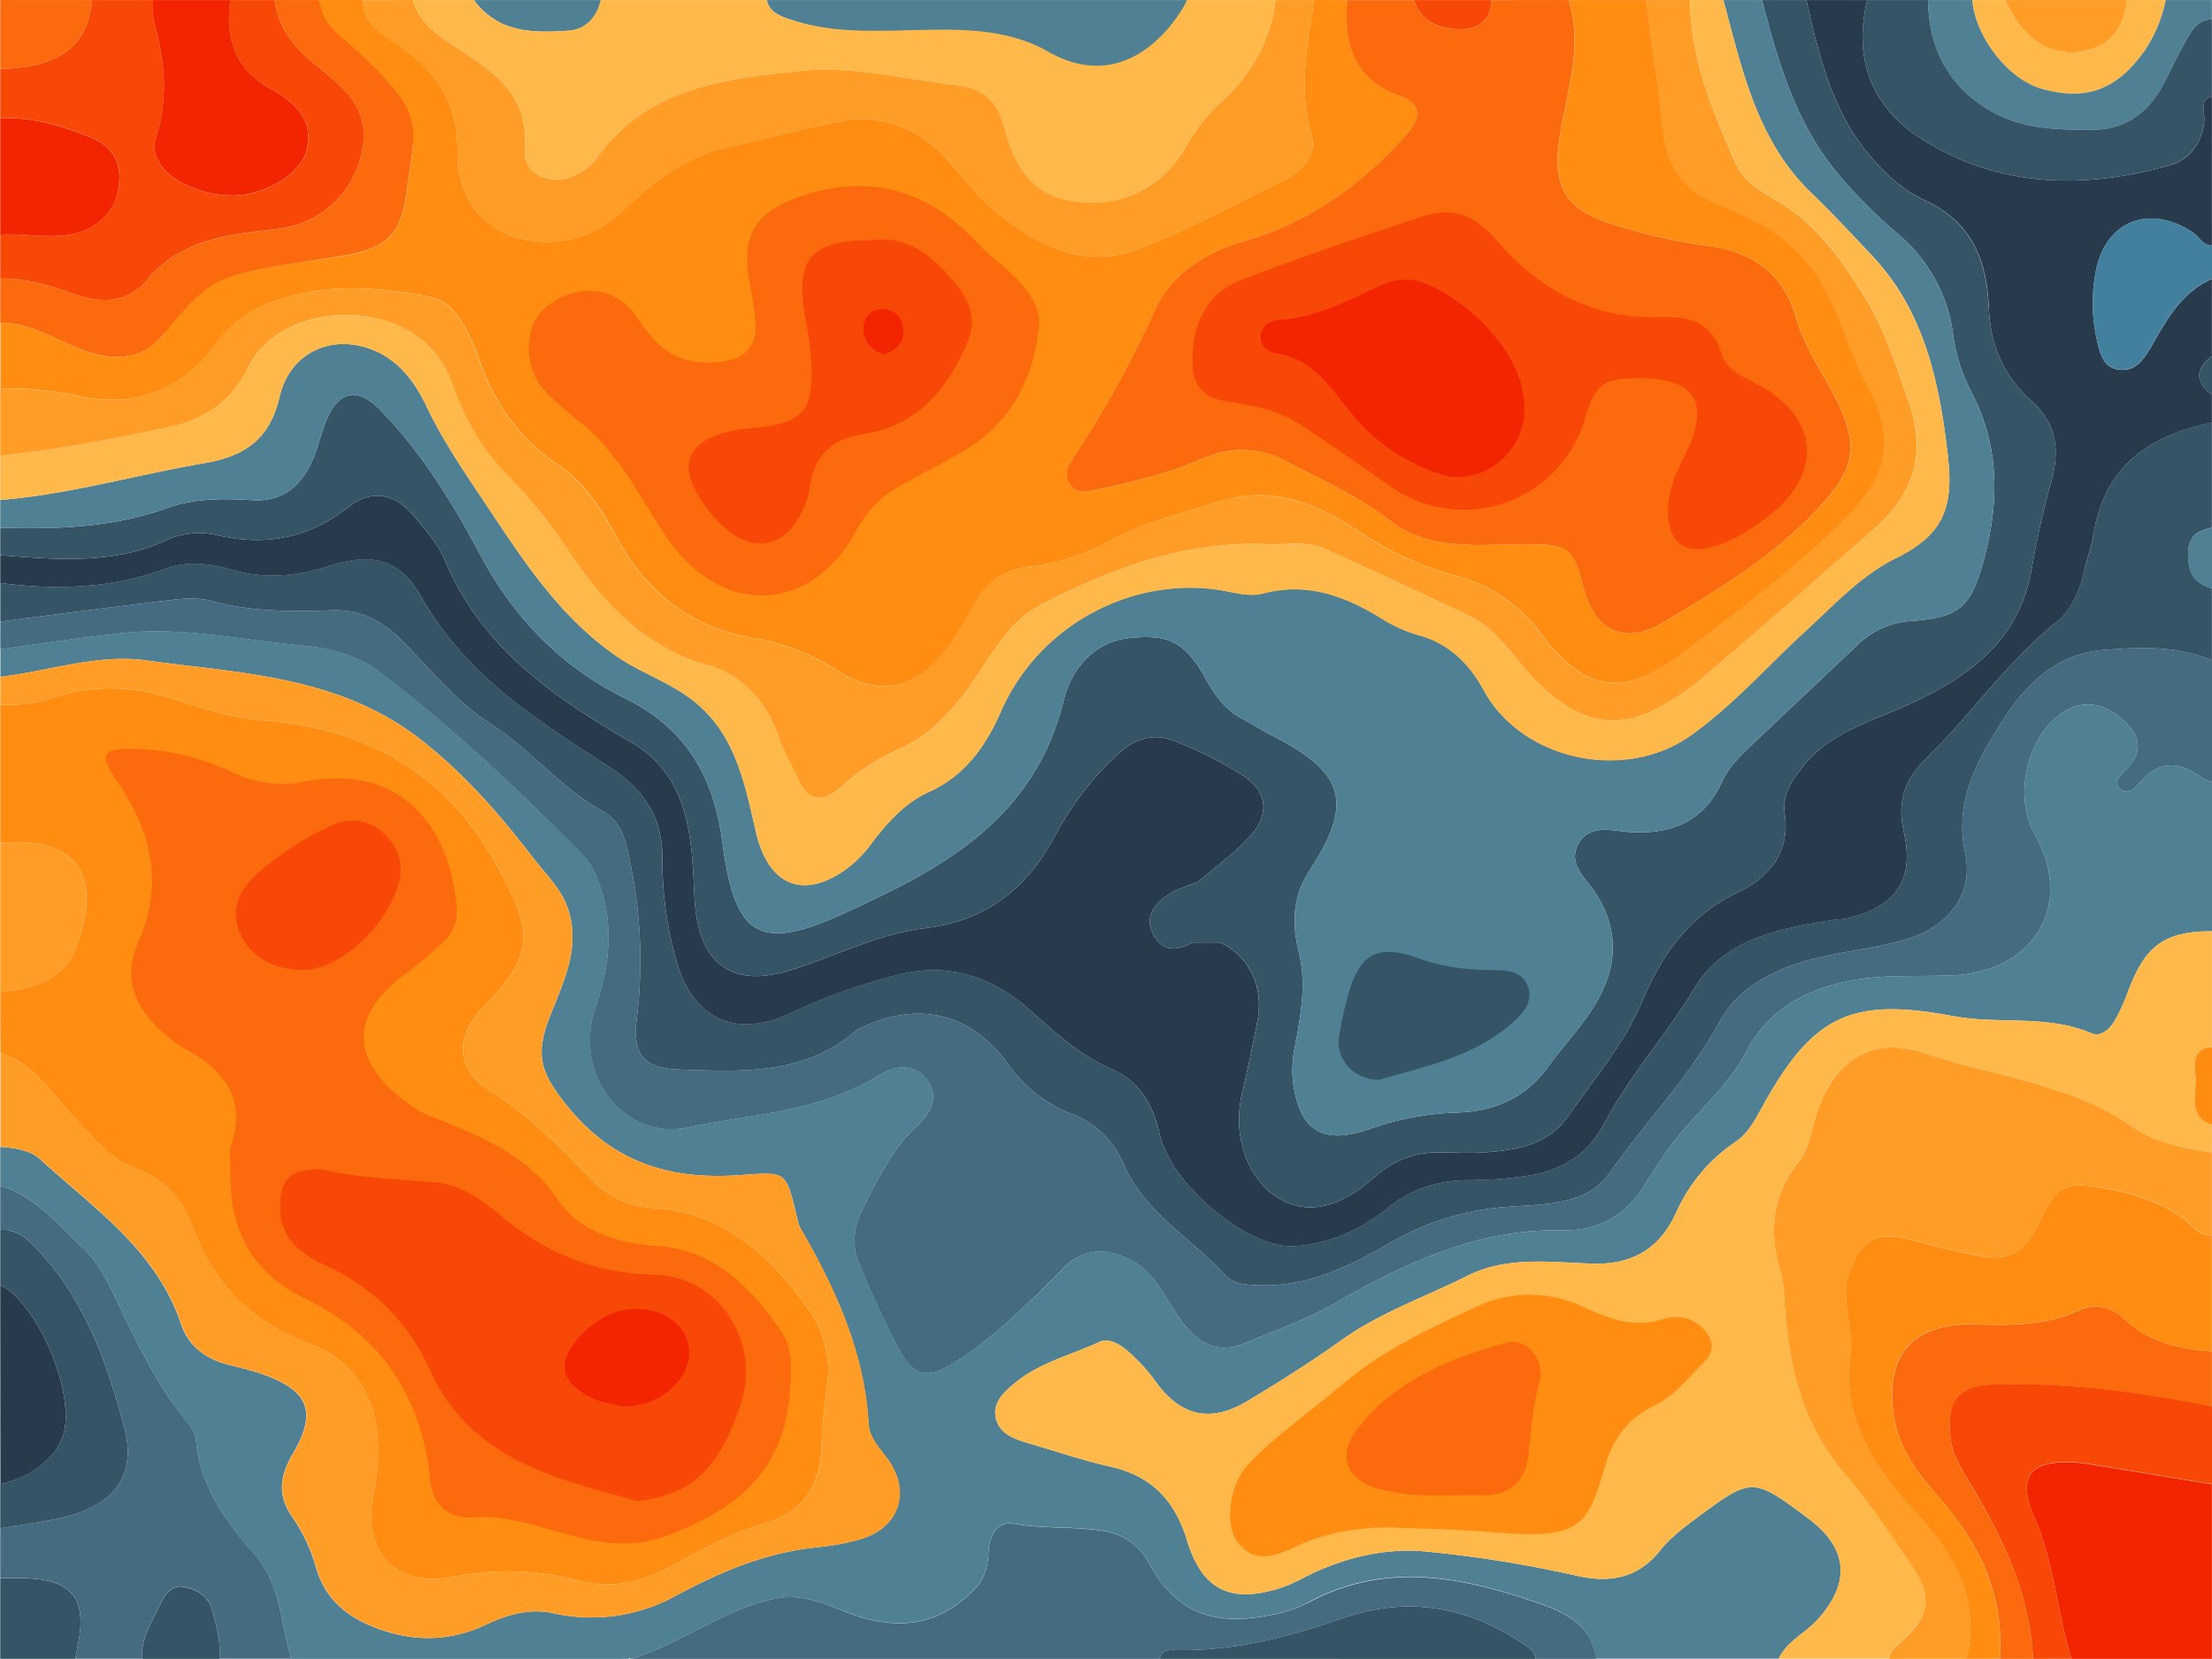 <svg height="518.04" viewBox="0 0 690.75 518.04" width="690.75" xmlns="http://www.w3.org/2000/svg" xmlns:xlink="http://www.w3.org/1999/xlink"><clipPath id="a" transform="translate(.07 .02)"><path d="m0 0h690.65v518h-690.65z"/></clipPath><g clip-path="url(#a)"><path d="m690.68 463.45c-12.66-2-24.25-4-36.91-6a56.72 56.72 0 0 0 -5.93-.82c-14.11-.71-18.2 4.39-12.52 17.43 6.27 14.38 6.89 29.29 11.55 44h43.81z" fill="#f32501" fill-rule="evenodd" transform="translate(.07 .02)"/><path d="m0 358.13c4.09.23 9.31 1 12.33 3.74 16.81 15.4 36.38 28.42 44.15 51.63 2.38 7.1 8 11 15.19 12.75 3.34.82 6.7 1.65 10 2.79 14.8 5.17 17.42 11.81 9.55 25.18-4 6.89-4.73 13 .28 19.92a53.07 53.07 0 0 1 7.17 15.57c2.84 9.45 9.16 14.86 17.94 18.34 11.85 4.7 23.42 4.74 35.08-.73 6.55-3.07 13.48-5.22 20.86-3.6a54.46 54.46 0 0 0 38.42-5.44c14.05-7.55 28.45-13.61 44.5-15.17a74.7 74.7 0 0 0 12.68-2.34c12.58-3.48 16.55-15 8.72-25.46-2.46-3.26-5.5-6.62-5.71-10.47-1.25-22.47-10.23-42.12-21.19-61.15a12.56 12.56 0 0 1 -1.08-3.27c-3.75-15.32-3.14-14.46-18.6-13.44-21.61 1.44-39.23-4.25-53.24-21.65-8.61-10.7-10.17-16-5.06-28.83 4.08-10.27 9.16-20.53 5.42-32.38-2-6.36-6.65-10.65-10.46-15.59-10.49-13.63-21.47-26.47-35.3-37.34-25.72-20.22-56.32-20.88-86.24-25-15.16-2.07-30.6 3.45-45.36 5.15v-8.63c12.48-1.73 26-3.79 38.54-5.1 18.47-1.95 36.63 2.16 54.88 3.85 8.65.8 17.18 2.44 24.91 8.28 22.75 17.17 43.28 36.69 63.26 56.88a22.3 22.3 0 0 1 4.93 7.95c5.28 13.56 3.89 26.66-.72 40.24-7 20.68 9 41.36 28.87 37.21 20.36-4.25 41.75-4.89 60.23-16.56 4.58-2.89 11-3.5 14.8 2 3.51 5.17.76 10.21-3.21 13.87-8.08 7.43-12.61 17-17.34 26.55-2.72 5.47-3.26 11.21-.94 16.71 3.91 9.26 8 18.46 12.78 27.32 4.16 7.79 8.83 8.58 16.26 4 13.1-8.08 23.75-19 34.48-29.8 6.2-6.25 13.36-6.77 21.1-2.82s10.72 11.71 15.27 18.21c5.87 8.4 12.15 11.46 20.6 7.89 9.22-3.9 18.74-7.1 27.55-12.15 22.07-12.67 45-23.6 71.24-23.07 12.07.25 20.29-4.78 26.3-14.67 2.23-3.67 4.63-7.25 7.11-10.76 7.46-10.54 18.08-18.5 24.18-30.19 6.92-13.24 18.54-19.64 32.93-22.37 10.6-2 21.2-1.16 31.79-1.64 25.58-1.16 37.79-22.34 25.49-44-6.51-11.47-2.77-29.58 7.73-37.37 6.6-4.91 13.78-4.09 20.24 2 5.55 5.23 5.62 10.2.14 15.49-1.59 1.53-3.77 3.71-1.27 5.81 2.32 1.94 4.4-.29 5.83-2 5.72-6.77 11.93-7.08 18.92-2a11.55 11.55 0 0 0 3.75 1.7v46.62c-15.38 0-21.17 4.94-26.46 19.47a57.52 57.52 0 0 1 -4 8.59c-1.52 2.64-4.45 5-7.11 3.83-14-6-29-2.72-43.36-5.41-31.53-5.91-43.58-.33-59.13 27.67-2.36 4.26-4.61 8.83-8.74 11.62a52 52 0 0 0 -18.54 22.11c-5 10.93-13.35 16.29-26 15.91-13.09-.39-26.65-2.43-39.06 3.74-13.28 6.68-27.47 11.56-39.76 20.37-9.32 6.68-19.09 12.79-28.92 18.73-11.42 6.89-20.65 5-28.47-5.57a55.86 55.86 0 0 0 -9.26-10.14c-2.48-2-5.64-4.06-8.7-2.64-8.81 4.09-18.55 6.39-26.22 12.71-3.3 2.72-7 6-6.11 10.74 1 5.11 5.67 6.81 10.21 8.13 8.55 2.47 17 5.38 25.67 7.34 12.84 2.89 20.1 10.54 23.91 23.07 4.74 15.56 13.72 19.74 29.22 14.78 4.06-1.31 7.79-3.65 11.74-5.37 10.7-4.66 22-7.07 33.54-6a382.8 382.8 0 0 1 47.5 7.64c9.8 2.21 18.76.81 25.6-7.84 3.19-4 7.35-7.18 11.54-10.29 17.21-12.75 17.4-12.85 34.83.16 12.43 9.27 13.34 20 3 31.49-4 4.45-9.5 6.71-12.24 12.3h-57c-1.42-10.4-9.44-14.41-17.73-17.29-24-8.33-48.29-13.36-72.52-.1a39.91 39.91 0 0 1 -10.6 3.57c-17.2 3.72-29.83.36-38.63-15.7-3-5.57-7.43-9.2-14-10.32-9.35-1.59-18.85-.64-28.24-2.31-5.83-1-7.81 4.08-8.05 9-.22 4.5-1.17 8.18-4.51 11.59-10.77 11-23.7 13.44-40.38 6.79-6.7-2.63-13.58-5.4-20.7-4.16-16.53 2.86-30.14 14.34-46.07 19-.35 0-.46-.53-.68 0h-105.36c-3.4-11.14-3.15-23-11.27-32.29-9.14-10.52-17.2-21.31-18.45-35.87-.2-2.36-2-4.8-3.57-6.76-8.93-11-14.89-23.78-21-36.44-2.87-6-5.74-12.16-10.47-16.64-7.68-7.33-15.2-16.47-26.13-19.79z" fill="#508093" transform="translate(.07 .02)"/><g fill-rule="evenodd"><path d="m676.23 0a43.56 43.56 0 0 1 -6.45 15.61c-8.53 12.2-18.09 16-32 12.18-10.78-2.95-20.94-16.16-21.99-27.79h10.36c4.85 11.3 13.07 17.59 23.59 16.09 8.7-1.23 13.59-7.24 14.4-16.11z" fill="#ffb94a" transform="translate(.07 .02)"/><path d="m0 492.81h7.07c15.56.28 20.33 6.36 17 21.67a34.48 34.48 0 0 0 -.57 3.5h-23.5z" fill="#355466" transform="translate(.07 .02)"/><path d="m622.67 229.13c-6.76 11.32-12.19 22.78-9.06 37.38 2.79 13-5.66 23.12-18.82 26.92-12.66 3.66-26.06 4-38.44 9.24-8.6 3.63-15.32 8.66-19.81 16.93-9.21 17-22.91 30.8-33.91 46.57-7.33 10.51-21 9.73-32.54 10.72a83.47 83.47 0 0 0 -35.77 11.05c-12.64 7.34-25.87 13.93-41.27 13.4-3.85-.14-7.9-.3-10.48-3.13-10.53-11.56-25.07-19.42-31.71-34.58a28.29 28.29 0 0 0 -16.2-15.79 43.73 43.73 0 0 1 -20-15.65c-11.56-15.89-27.88-19.75-45.66-11.33a6.32 6.32 0 0 0 -1.53.79c-16.31 14.19-36 13-55.6 12.31-11.11-.37-14.52-5-13.1-15.95a149.91 149.91 0 0 0 -3-53c-1-4.44-2.9-9.11-7.18-11.43-13.3-7.22-22.68-19.36-35.3-27.46-11-7-19.09-17.4-28.26-26.49-6.06-6-12.7-9.37-21.45-9.08-12.63.42-25.26.52-37.68-2.92-3.76-1-8.06-.82-12-.35-17.62 2.11-36.29 4.52-53.88 6.82v8.64c12.48-1.73 26-3.79 38.54-5.1 18.47-1.95 36.63 2.16 54.88 3.85 8.65.8 17.18 2.44 24.91 8.28 22.75 17.17 43.28 36.69 63.26 56.88a22.3 22.3 0 0 1 4.93 7.95c5.28 13.56 3.89 26.66-.73 40.24-7 20.68 9 41.36 28.88 37.21 20.36-4.25 41.75-4.89 60.23-16.56 4.58-2.89 11-3.5 14.8 2 3.51 5.17.76 10.21-3.21 13.87-8.08 7.43-12.61 17-17.34 26.55-2.72 5.47-3.26 11.21-.94 16.71 3.91 9.26 8 18.46 12.78 27.32 4.16 7.79 8.83 8.58 16.26 4 13.1-8.08 23.75-19 34.48-29.8 6.2-6.25 13.36-6.77 21.1-2.82s10.75 11.68 15.3 18.18c5.87 8.4 12.15 11.46 20.6 7.89 9.22-3.9 18.74-7.1 27.55-12.15 22.07-12.67 45-23.6 71.24-23.07 12.07.25 20.29-4.78 26.3-14.67 2.23-3.67 4.63-7.25 7.11-10.76 7.46-10.54 18.08-18.5 24.18-30.19 6.92-13.24 18.54-19.64 32.93-22.37 10.6-2 21.2-1.16 31.79-1.64 25.58-1.16 37.79-22.34 25.49-44-6.51-11.47-2.77-29.58 7.73-37.37 6.6-4.91 13.78-4.09 20.24 2 5.55 5.23 5.62 10.2.14 15.49-1.59 1.53-3.77 3.71-1.27 5.81 2.32 1.94 4.4-.29 5.83-2 5.72-6.77 11.92-7.08 18.92-2a11.55 11.55 0 0 0 3.75 1.7v-38c-11.29-4.64-22.14-4.14-33.81-3.22-16.64 1.31-26.39 13.09-34.2 26.17z" fill="#446b7f" transform="translate(.07 .02)"/><path d="m408.13 500.59a39.91 39.91 0 0 1 -10.6 3.57c-17.2 3.72-29.83.36-38.63-15.7-3-5.57-7.43-9.2-14-10.32-9.35-1.59-18.85-.64-28.24-2.31-5.83-1-7.81 4.08-8.05 9-.22 4.5-1.17 8.18-4.51 11.59-10.77 11-23.7 13.44-40.38 6.79-6.72-2.68-13.6-5.45-20.72-4.21-16.53 2.86-30.14 14.34-46.07 19-.35.1 109.83 0 165.08 0 .89-3.22 3.46-2.73 6.14-2.71 17.73.16 34.47-4.22 51.12-10 19.89-6.93 38.88-3.82 56.37 8.06 2 1.37 3.52 2.17 3.79 4.68h19c-1.42-10.4-9.44-14.41-17.73-17.29-24-8.33-48.29-13.36-72.52-.1z" fill="#446b7f" transform="translate(.07 .02)"/><path d="m57.6 443.06c-8.93-11-14.89-23.78-21-36.44-2.87-6-5.74-12.16-10.47-16.64-7.68-7.31-15.2-16.45-26.13-19.77v13.79c3.47-.25 7 1.6 9.32 3.88 16.49 16 23.87 36.87 29.48 58.18 4.28 16.25-5.29 24.27-18.36 27.58-6.35 1.61-14 2.42-20.44 3.6v15.54h7.07c15.56.28 20.33 6.36 17 21.67a34.48 34.48 0 0 0 -.57 3.5h20.77c-.31-6.55 3-11.31 5.6-16.89 1.36-2.92 3.54-6.43 7.64-5.56 3.94.83 7.49 2.89 8.69 7.27 1.43 5.2 2.73 9.7 2.24 15.18h22.45c-3.4-11.14-3.15-23-11.27-32.29-9.14-10.52-17.2-21.31-18.45-35.87-.2-2.36-2-4.8-3.57-6.76z" fill="#446b7f" transform="translate(.07 .02)"/><path d="m690.68 0h-14.45a43.56 43.56 0 0 1 -6.45 15.61c-8.53 12.2-18.09 16-32 12.18-10.78-2.95-20.94-16.16-21.99-27.79h-13.79c.21 14.2 5.65 25.88 18.11 33.76 10.2 6.46 21 6.7 32.3 6.8 10.81.1 18-4.9 22.93-13.91 2.21-4 4-8.3 6.3-12.29s3.74-8 9.06-8.45z" fill="#508093" transform="translate(.07 .02)"/><path d="m690.68 183.73v-19c-4.39 1-7.32 2.34-7.48 7.89-.17 6 1.76 9.61 7.48 11.1z" fill="#508093" transform="translate(.07 .02)"/><path d="m690.68 206.18c-11.29-4.64-22.14-4.14-33.81-3.22-16.65 1.31-26.39 13.09-34.2 26.17-6.76 11.32-12.19 22.78-9.06 37.38 2.79 13-5.66 23.12-18.82 26.92-12.66 3.66-26.06 4-38.44 9.24-8.6 3.63-15.32 8.66-19.81 16.93-9.21 17-22.91 30.8-33.91 46.57-7.33 10.51-21 9.73-32.54 10.72a83.47 83.47 0 0 0 -35.77 11.05c-12.64 7.34-25.87 13.93-41.27 13.4-3.85-.14-7.9-.3-10.48-3.13-10.53-11.56-25.07-19.42-31.71-34.58a28.29 28.29 0 0 0 -16.2-15.79 43.73 43.73 0 0 1 -20-15.65c-11.56-15.89-27.88-19.75-45.66-11.33a6.32 6.32 0 0 0 -1.53.79c-16.31 14.19-36 13-55.6 12.31-11.11-.37-14.52-5-13.1-15.95a149.91 149.91 0 0 0 -3-53c-1-4.44-2.9-9.11-7.18-11.43-13.3-7.22-22.68-19.36-35.3-27.46-11-7-19.09-17.4-28.26-26.49-6.06-6-12.7-9.37-21.45-9.08-12.63.42-25.26.52-37.68-2.92-3.76-1-8.06-.82-12-.35-17.62 2.11-36.29 4.52-53.88 6.82v-12.1c17.27 2.35 35.18 1.75 51.89-4.56 6.11-2.31 13.72-1.57 20.45.44 10.33 3.08 20.31 2 30.41-1.2 13.44-4.25 21.92-2.29 28.78 9.78 13.68 24.1 35.84 38.32 58 52.52 11.16 7.14 17.35 15.76 17.21 29.49a114.66 114.66 0 0 0 4.34 31.43c5.07 18.29 18.6 24.55 35.8 16.35a185.68 185.68 0 0 1 33.25-11.84c16.18-4.24 30.13.75 42.08 11.57 7.68 7 15.19 13.63 25 17.88 8.12 3.53 12.69 10.76 14.73 19.95 3.6 16.25 27.85 36.21 42.28 35.29 10.92-.7 20.65-5.17 29.06-12 7.57-6.13 16.1-8.59 25.56-8.62a116 116 0 0 0 18.87-1.48c10.46-1.76 18.27-6.94 23.12-16.12 7.95-15 19.42-27.67 28.15-42.27 9.1-15.22 26.08-18.65 42.55-21.22 1.7-.26 3.45-.28 5.12-.66 15.13-3.5 21.23-11.83 17.78-26.9-2.31-10.06.52-16.93 7.63-23.77 13.81-13.29 24.55-29.51 39.76-41.61 4.82-3.84 7.58-10 9-16.35.8-3.64 2.17-7.18 2.76-10.85 3.49-21.83 17.31-31.19 37.1-35.34v32.81c-4.39 1-7.32 2.34-7.48 7.89-.17 6 1.76 9.61 7.48 11.1z" fill="#355466" transform="translate(.07 .02)"/><path d="m690.68 30.06c-4.27 1.2-2.11 4.82-2.43 7.8-.74 7-4.65 12-11.16 13.85-26.32 7.29-52.23 6.94-76.19-7.71-16-9.82-22.51-25.21-17.91-44h19c.21 14.2 5.65 25.88 18.11 33.76 10.2 6.46 21 6.7 32.3 6.8 10.81.1 18-4.9 22.93-13.91 2.21-4 4-8.3 6.3-12.29s3.74-8 9.06-8.45z" fill="#355466" transform="translate(.07 .02)"/></g></g><g fill-rule="evenodd"><path d="m0 384c3.47-.25 7 1.6 9.32 3.88 16.49 16 23.87 36.87 29.48 58.18 4.28 16.25-5.29 24.27-18.36 27.58-6.35 1.61-14 2.42-20.44 3.6v-13.79c7.91-1.93 15.31-6.11 19-13.54 5.81-11.91-6.71-42.79-19-48.62z" fill="#355466" transform="translate(.07 .02)"/><path d="m362 518c.89-3.22 3.45-2.73 6.14-2.71 17.73.16 34.47-4.22 51.13-10 19.88-6.93 38.87-3.82 56.36 8.06 2 1.37 3.52 2.17 3.79 4.68z" fill="#355466" transform="translate(.07 .02)"/><g clip-path="url(#a)"><path d="m44.27 518c-.32-6.55 3-11.31 5.6-16.89 1.36-2.92 3.54-6.43 7.64-5.56 3.94.83 7.49 2.89 8.69 7.27 1.43 5.2 2.73 9.7 2.24 15.18z" fill="#355466" transform="translate(.07 .02)"/><path d="m690.68 123.3q-8-6 0-12.09z" fill="#355466" transform="translate(.07 .02)"/><path d="m0 173.37c17.13 1.3 35.27 3 51.75-4.65a24.88 24.88 0 0 1 15.15-1.81c15.62 3.79 29.18 1.34 42-8.7 7.24-5.68 14.7-4 20.46 3.1 3.44 4.22 7.34 8.44 9.37 13.35 11.26 27.23 33.66 42.79 57.79 56.81a34.7 34.7 0 0 1 15.59 17.7c4 10.13 4.15 20.73 4.7 31.22 1.09 20.66 11.5 28.53 30.73 22.34 13.65-4.39 27-11.19 41-12.86 20.1-2.42 32.37-12.87 41.24-29.57a94.25 94.25 0 0 1 19.47-25c5.19-4.82 11.16-6.43 17.45-3.94a127.63 127.63 0 0 1 20.77 10.42c8.2 5.13 9.24 12.13 2.73 19.4-4.73 5.28-10.7 9.45-16.11 14.12-3.15 1.33-6.59 2.22-9.38 4.09-4.23 2.84-7.52 6.75-4.69 12.28s7.45 5.4 12.35 2.62h3.45 5.18c8.94 4.28 13.59 13.74 11.63 24.24-1.43 7.62-3.07 15.2-4.82 22.75-3.11 13.15 1.47 26.72 11.19 32.72 8.91 5.48 18.9 3.57 30.42-6.63a29 29 0 0 1 20.46-7.52c4.89.05 9.81.32 14.67-.07 9.61-.79 19.08-2.53 25.06-11.2 8-11.58 17.48-22.62 22.88-35.36 6.59-15.54 14.92-27.41 30.6-34.85 9-4.28 15.93-12.14 14.16-24.25-.89-6 2.51-11 6.31-15.53 7.35-8.77 17.65-12.37 27.77-16.62 20.45-8.58 38.75-20 43-44.09a281.91 281.91 0 0 1 6.18-27.69c2.68-9.54 1.75-17.93-6.29-25.08-8.5-7.57-12.8-17.45-13.24-29-.56-14.63-5.14-26.65-19.71-33.44-7.27-3.34-13.27-8.84-18.43-15.3-11.06-13.75-15.1-30.82-18.84-47.37h19c-4.6 18.8 1.86 34.19 17.91 44 24 14.66 49.87 15 76.19 7.72 6.51-1.8 10.42-6.83 11.16-13.85.32-3-1.84-6.6 2.43-7.8v46.61c-3.13-.22-3.83-2.73-6.2-4.27-13.71-8.92-27.46-3.18-30.19 12.84a52.21 52.21 0 0 0 .18 19.66c.94 4.35 1.69 9.88 7.3 10.54 5.22.62 7.86-3.64 10.25-7.79 4.87-8.47 9.27-16.44 18.66-20.62v24.17q-8 6 0 12.09v8.63c-19.79 4.15-33.61 13.51-37.1 35.34-.59 3.67-2 7.21-2.76 10.85-1.4 6.36-4.16 12.51-9 16.35-15.21 12.1-26 28.32-39.76 41.61-7.11 6.84-9.94 13.71-7.63 23.77 3.45 15.07-2.65 23.4-17.78 26.9-1.67.38-3.42.4-5.12.66-16.47 2.57-33.45 6-42.55 21.22-8.73 14.6-20.2 27.22-28.15 42.27-4.85 9.18-12.66 14.36-23.12 16.12a116 116 0 0 1 -18.84 1.49c-9.46 0-18 2.49-25.56 8.62-8.41 6.81-18.14 11.28-29.06 12-14.43.92-38.68-19-42.28-35.29-2-9.19-6.61-16.42-14.73-19.95-9.8-4.25-17.31-10.92-25-17.88-11.95-10.82-25.9-15.81-42.08-11.57a185.68 185.68 0 0 0 -33.25 11.84c-17.2 8.2-30.73 1.94-35.8-16.35a114.66 114.66 0 0 1 -4.34-31.43c.14-13.73-6.05-22.35-17.21-29.49-22.2-14.2-44.36-28.42-58-52.52-6.86-12.07-15.34-14-28.78-9.78-10.1 3.2-20.08 4.28-30.41 1.2-6.73-2-14.34-2.75-20.45-.44-16.73 6.29-34.64 6.89-51.93 4.53z" fill="#273b4d" transform="translate(.07 .02)"/><path d="m0 401.29c12.27 5.83 24.79 36.68 19 48.62-3.64 7.43-11 11.61-18.95 13.54z" fill="#273b4d" transform="translate(.07 .02)"/><path d="m690.68 87c-9.39 4.18-13.79 12.15-18.66 20.62-2.39 4.15-5 8.41-10.25 7.79-5.61-.66-6.36-6.19-7.3-10.54a52.21 52.21 0 0 1 -.18-19.66c2.73-16 16.48-21.76 30.19-12.84 2.37 1.54 3.07 4 6.2 4.27z" fill="#43809e" transform="translate(.07 .02)"/><path d="m620.93 96.13c-.56-14.63-5.14-26.65-19.71-33.44-7.22-3.36-13.22-8.86-18.38-15.32-11.06-13.75-15.1-30.82-18.84-47.37h-13.82c5.08 20 11.18 40.4 25.39 56.22a159 159 0 0 0 16.52 16.42 48.87 48.87 0 0 1 17.81 32.36 51.51 51.51 0 0 0 5.51 17.14c9 17.11 8.89 34.61 4 52.74-3.94 14.45-7.35 17.92-22.5 19a26.35 26.35 0 0 0 -16.9 7.47c-10.36 9.84-20.78 19.63-31.15 29.46-4.18 4-8.67 7.83-11.09 13.1-5.73 12.49-15.49 16.65-28.67 15.91-5.62-.31-12.94-2.88-16.44 4-3.19 6.29 2.85 10.7 5.7 15.26 7.5 12 6.49 23.44-.51 34.91-4.2 6.86-9.85 12.72-14.53 19.17-7.44 10.24-17.55 14-28.95 14.26a89.55 89.55 0 0 0 -26.88 5.17c-14.73 5-21.79.46-23.83-15a36 36 0 0 1 .71-11.12c1.72-9.57 3.6-19 1.17-29-2.09-8.57-2.23-17.07 3.25-25.49 14.06-21.63 11.08-30.85-12.18-42.6-3.07-1.55-5.93-3.51-9-5.11-5.09-2.68-8.26-7.1-10.92-11.91-6.5-11.75-11.44-14.5-24.24-13.12-9.65 1-17.35 8.24-20.12 18.6a98.77 98.77 0 0 1 -4.26 13.16c-12.37 29.4-39.07 42.57-65.17 54.46-26.29 12-33.54 6.47-37.35-22.25-2.72-20.46-11-35.59-30.68-45.31-19.46-9.61-34.42-24.78-45-44.74-8.56-16.11-18.34-32-31.29-45.25-7.21-7.38-13.26-5.68-16.94 3.83-1.45 3.75-2.35 7.73-3.91 11.43-3.54 8.38-9.3 13.59-19.14 13-8.93-.56-18-.62-26.46 2.45-16.63 6.05-34.79 6.73-52.13 6.12v8.63c17.13 1.3 35.27 3 51.75-4.65a24.88 24.88 0 0 1 15.15-1.81c15.62 3.79 29.18 1.34 42-8.7 7.24-5.68 14.7-4 20.46 3.1 3.44 4.22 7.34 8.44 9.37 13.35 11.26 27.23 33.66 42.79 57.79 56.81a34.7 34.7 0 0 1 15.59 17.7c4 10.13 4.15 20.73 4.7 31.22 1.09 20.66 11.5 28.53 30.73 22.34 13.65-4.39 27-11.19 41-12.86 20.1-2.42 32.37-12.87 41.24-29.57a94.25 94.25 0 0 1 19.47-25c5.19-4.82 11.16-6.43 17.45-3.94a127.63 127.63 0 0 1 20.77 10.42c8.2 5.13 9.24 12.13 2.73 19.4-4.73 5.28-10.7 9.45-16.11 14.12-3.15 1.33-6.59 2.22-9.38 4.09-4.23 2.84-7.52 6.75-4.69 12.28s7.45 5.4 12.35 2.62h3.45 5.18c9 4.28 13.6 13.74 11.64 24.24-1.43 7.62-3.07 15.2-4.82 22.75-3.12 13.15 1.45 26.72 11.18 32.72 8.91 5.48 18.9 3.57 30.42-6.63a29 29 0 0 1 20.46-7.52c4.89.05 9.81.32 14.67-.07 9.61-.79 19.08-2.53 25.06-11.2 8-11.58 17.48-22.62 22.88-35.36 6.59-15.54 14.92-27.41 30.6-34.85 9-4.28 15.93-12.14 14.16-24.25-.89-6 2.51-11 6.31-15.53 7.36-8.77 17.65-12.37 27.77-16.62 20.45-8.58 38.75-20 43-44.09 1.65-9.37 3.62-18.57 6.18-27.69 2.68-9.54 1.75-17.92-6.29-25.08-8.5-7.57-12.8-17.45-13.24-29z" fill="#355466" transform="translate(.07 .02)"/><path d="m550.18 0c5.08 20 11.18 40.4 25.39 56.22a159 159 0 0 0 16.52 16.42 48.87 48.87 0 0 1 17.81 32.36 51.41 51.41 0 0 0 5.51 17.15c9 17.1 8.89 34.6 4 52.73-3.94 14.45-7.35 17.92-22.5 19a26.35 26.35 0 0 0 -16.9 7.47c-10.36 9.84-20.78 19.63-31.15 29.46-4.18 4-8.67 7.83-11.09 13.1-5.73 12.49-15.49 16.65-28.67 15.91-5.62-.31-12.94-2.88-16.44 4-3.19 6.29 2.85 10.7 5.7 15.26 7.5 12 6.49 23.44-.51 34.91-4.2 6.86-9.85 12.72-14.53 19.17-7.44 10.24-17.55 14-28.95 14.26a89.55 89.55 0 0 0 -26.88 5.17c-14.73 5-21.79.46-23.83-15a36 36 0 0 1 .71-11.12c1.72-9.57 3.6-19 1.17-29-2.09-8.57-2.23-17.07 3.25-25.49 14.06-21.63 11.08-30.85-12.18-42.6-3.07-1.55-5.93-3.51-9-5.11-5.09-2.68-8.26-7.1-10.92-11.91-6.5-11.75-11.44-14.5-24.24-13.12-9.65 1-17.35 8.24-20.12 18.6a98.77 98.77 0 0 1 -4.26 13.16c-12.37 29.4-39.07 42.57-65.17 54.46-26.29 12-33.54 6.47-37.35-22.25-2.72-20.46-11-35.59-30.68-45.31-19.46-9.61-34.42-24.78-45-44.74-8.56-16.11-18.34-32-31.29-45.25-7.21-7.38-13.26-5.68-16.94 3.83-1.45 3.75-2.35 7.73-3.91 11.43-3.54 8.39-9.3 13.59-19.14 13-8.93-.56-18-.62-26.46 2.45-16.63 6.05-34.79 6.73-52.13 6.12v-8.63c21.25-1.7 42.76-7.91 63.64-11.48 13-2.22 20.54-7.62 23.62-20.85 3-12.84 14.56-18.87 26.56-15.42 9.62 2.77 15.29 10.08 19.32 18.55 5.34 11.24 12.41 21.35 19.25 31.64 11.29 17 22.44 34 39.59 46 7.82 5.5 17.08 8.38 24.54 14.29 13.19 10.45 16 25.93 19.51 41.11 4.09 17.44 15.85 21.29 29.87 10.05a35.67 35.67 0 0 0 5.85-6.29c5.11-6.67 10.54-13 18.37-16.54 11.2-5.08 17.63-14.23 22.37-25.06 11.27-25.71 38.63-41.51 66.49-38.2 5.13.61 10.38 2.64 15.35 1.34 14.36-3.75 26.41 1.12 38.17 8.55a44.32 44.32 0 0 0 11.09 4.66c9.18 2.73 15.29 9 19.66 17 12 22 44.07 28.7 64.5 14.23 13.29-9.42 23.84-21.53 35.67-32.38 9.08-8.31 17.58-17.69 28.7-23.15 15.22-7.48 17.82-16.47 16.06-31.91-2.55-22.39-7.15-45-23.71-62.51-6.3-6.64-12.54-13.4-19.15-19.74-16.79-16.25-21.5-38.69-27.23-60z" fill="#508093" transform="translate(.07 .02)"/><path d="m370.61 0c-.42 1.42-12.05 35.13-41.85 19.5-28.52-14.99-56.14-4.5-82.31-13.5-3-1-6.22-2.21-7.07-6z" fill="#508093" transform="translate(.07 .02)"/><path d="m187.58 0c-1.2 5.38-4.77 9.18-10 9.56-10.92.77-22 .85-29.67-9.56z" fill="#508093" transform="translate(.07 .02)"/><path d="m538.09 0c5.73 21.28 10.44 43.72 27.23 60 6.61 6.39 12.85 13.15 19.17 19.83 16.56 17.51 21.16 40.12 23.71 62.51 1.76 15.44-.84 24.43-16.06 31.91-11.12 5.46-19.62 14.84-28.7 23.15-11.83 10.85-22.38 23-35.67 32.38-20.43 14.47-52.53 7.77-64.5-14.23-4.37-8-10.48-14.26-19.66-17a44.32 44.32 0 0 1 -11.09-4.66c-11.76-7.43-23.81-12.3-38.17-8.55-5 1.3-10.22-.73-15.35-1.34-27.86-3.31-55.22 12.49-66.49 38.2-4.74 10.83-11.17 20-22.37 25.06-7.83 3.55-13.26 9.87-18.37 16.54a35.67 35.67 0 0 1 -5.85 6.29c-14 11.24-25.78 7.39-29.87-10.05-3.56-15.18-6.32-30.66-19.51-41.11-7.46-5.93-16.72-8.83-24.54-14.33-17.15-12.06-28.3-29.06-39.59-46-6.84-10.29-13.91-20.4-19.25-31.64-4-8.47-9.7-15.78-19.32-18.55-12-3.45-23.57 2.58-26.56 15.42-3.08 13.17-10.61 18.58-23.62 20.8-20.88 3.57-42.39 9.78-63.66 11.48v-13.82c17.42-1.76 35.63-5.31 52.74-8.88 11-2.3 19.7-8.19 24.62-18.43 11-22.81 54.18-22.84 63.62 4.39 3.72 10.77 9.39 21 17.67 29.36a149.26 149.26 0 0 1 18.42 22.7c11 16.55 23.67 30.68 44.1 36.38 10.88 3 18.23 11.52 22.05 22.64 1.57 4.58 4.21 8.78 6.16 13.24 3.23 7.43 8.15 6.43 13 2.22a68 68 0 0 1 17.93-11.78c8.75-3.76 15-10 20.81-17.5 7.5-9.66 12.44-21.78 24-27.77 22.1-11.43 45.06-20 70.55-18.94 6 .26 12.23-1.13 17.93 1.46 14.84 6.73 29.63 13.62 44.4 20.62 10.86 5.1 16.09 16.17 24.72 23.68 9.41 8.18 19.72 12.15 31.64 7a69 69 0 0 0 16.7-10.53c18.17-15.4 35.94-31.15 53.94-46.84 12-10.46 16.64-23.19 11.41-38.66-4.15-12.26-8.2-24.72-15.16-35.63-5.8-9.08-12-18-21-24.81-6.3-4.78-15-7.65-18.31-15.31-7-16-14.2-32.85-14.16-50.92z" fill="#ffb94a" transform="translate(.07 .02)"/><path d="m239.38 0c.85 3.79 4 5 7.07 6 26.17 9 57-3.46 80.59 10 27.37 15.71 43.15-14.6 43.57-16h27.62c-1.33 12.29-7.49 23-16.23 31.13a55.24 55.24 0 0 0 -11.23 13.76c-7.7 13.86-20.63 20.21-36.2 17.79-13-2-18.19-11.84-21.13-23.27-1.95-7.57-6.65-11.92-14.37-12.77-16.21-1.8-32.7-6.21-48.57-4.57-23.5 2.43-48.37 4.93-64.16 27.18a18.13 18.13 0 0 1 -6.66 5.29c-7.64 3.77-16.56-.19-15.88-8 1.34-15.33-7.67-22.75-18.65-30.09-6.22-4.17-13.9-8.11-16.28-16.48h19c7.65 10.41 18.75 10.33 29.67 9.56 5.27-.38 8.84-4.18 10-9.56z" fill="#ffb94a" transform="translate(.07 .02)"/><path d="m418.07 323.86a118.59 118.59 0 0 1 2.93-13.44c3.66-13 9.44-15.72 22.15-11.1 7.58 2.75 15.56 3.6 23.63 3.6 4.14 0 8.47.63 10.21 4.9s-.86 7.91-3.84 10.7c-12.32 11.48-28.33 14.48-42.67 18.66-7.9-.15-13.48-6.56-12.41-13.32z" fill="#355466" transform="translate(.07 .02)"/><path d="m527.73 0c0 18.07 7.15 34.91 14.16 50.92 3.35 7.66 12 10.53 18.31 15.31 9 6.84 15.22 15.73 21 24.81 7 10.91 11 23.37 15.16 35.63 5.23 15.47.6 28.2-11.41 38.66-17.95 15.67-35.72 31.42-53.89 46.79a69 69 0 0 1 -16.7 10.53c-11.92 5.17-22.23 1.2-31.64-7-8.63-7.51-13.86-18.58-24.72-23.68-14.77-7-29.56-13.88-44.43-20.61-5.7-2.59-11.93-1.2-17.93-1.46-25.49-1.06-48.45 7.51-70.55 18.94-11.56 6-16.5 18.11-24 27.77-5.77 7.45-12.06 13.74-20.81 17.5a68 68 0 0 0 -17.93 11.78c-4.8 4.21-9.72 5.21-13-2.22-2-4.46-4.59-8.66-6.16-13.24-3.82-11.12-11.17-19.6-22.05-22.64-20.43-5.7-33.07-19.83-44.1-36.38a149.26 149.26 0 0 0 -18.42-22.7c-8.28-8.32-13.95-18.59-17.67-29.36-9.44-27.23-52.66-27.2-63.62-4.39-4.92 10.24-13.58 16.13-24.62 18.43-17.06 3.61-35.27 7.14-52.71 8.9v-20.72c8.11-.72 17.19.59 25 2.2 17.76 3.65 31.77-2.24 42.3-16.35a36.55 36.55 0 0 1 16.8-12.8c16.49-6.32 33.25-5.16 50-1.91 4.42.86 7.69 3.93 9.91 7.8a56.5 56.5 0 0 1 4.9 10.08c4.65 14.07 12.3 25.92 24.77 34.22 8.19 5.44 13.56 13.28 18 21.63 9.3 17.63 22.76 29.15 42.84 32.68a70.24 70.24 0 0 1 26.38 10c18.08 11.71 30 1.3 37.51-10.7 2.13-3.41 4.15-6.89 6.11-10.4a20.85 20.85 0 0 1 16.59-11 67.06 67.06 0 0 0 24.51-7.74c11.3-6.06 23.53-9.19 35.62-12.87 16.5-5 30.78 1.31 43.77 10.05a100 100 0 0 0 29.61 13.38 48.16 48.16 0 0 1 26.4 18.08c14.34 18.83 26.43 19.86 45.38 5.28 16.83-13 34-25.49 49.08-40.54 14.52-14.5 16.61-25.41 7-43.33-6.64-12.38-9.2-26.7-18.62-37.75a53.3 53.3 0 0 0 -16.84-13.08c-3.84-1.93-7.83-3.58-11.79-5.28-9.91-4.25-15-11.68-16.12-22.44-1.34-13.41-3.41-27.45-5.19-40.78z" fill="#ff9d27" transform="translate(.07 .02)"/><path d="m128.87 0c2.38 8.37 10.06 12.31 16.28 16.48 11 7.34 20 14.76 18.65 30.09-.68 7.8 8.24 11.76 15.88 8a18.13 18.13 0 0 0 6.66-5.29c15.79-22.28 40.66-24.78 64.18-27.21 15.87-1.64 32.36 2.77 48.57 4.57 7.72.85 12.42 5.2 14.37 12.77 2.94 11.43 8.08 21.25 21.13 23.27 15.57 2.42 28.5-3.93 36.2-17.79a55.24 55.24 0 0 1 11.21-13.76c8.74-8.13 14.9-18.84 16.23-31.13h12.09c-2.14 13.83-5.08 28.16-.81 42.37 1.7 5.65-2.66 11-8.31 13.76-15.2 7.38-30.2 15.6-45.94 21.62-17.2 6.57-31.74-1.34-45-12.14-8.26-6.74-13.26-16.61-22.21-22.61a34.19 34.19 0 0 0 -26.22-5c-11.82 2.26-23.44 5.54-35.2 8.15-13.81 3.07-24 11.88-33.86 21.11-11.89 11.11-33.61 11.11-43.41-.39-4.84-5.67-6.67-12.69-6.6-20 .12-13.48-5.63-23.42-16.43-31.35-5.21-3.83-13-6.86-13-15.5z" fill="#ff9d27" transform="translate(.07 .02)"/><path d="m420.68 0c-1.17 13.55 2.05 25 16.61 30 6.24 2.14 6.93 6.36 2 11.9-13.9 15.59-30 27.22-50.36 33.23-12 3.55-23 9.83-28.44 22.07a326.58 326.58 0 0 1 -25.41 45.8c-1.57 2.41-3.06 5-1.16 8 2.21 3.51 5.25 2.52 8.43 1.85 11.25-2.36 22.45-5 33-9.59 9.37-4.09 18.28-3.63 27.27 1.23 10.6 5.74 21.63 10.56 31.32 18 12.9 10 28.44 7.32 43.29 7.44 12.6.09 14 1.14 17.18 13.27 3.62 14 12.78 18.37 25 11.11 17.52-10.43 35-21 49-36.33 10.46-11.47 12.12-18.53 5.26-32.61-4.27-8.76-10.21-16.66-12.88-26.25-3.87-13.91-13.92-20.57-27.63-22.38a176.17 176.17 0 0 1 -29.34-6.62c-15.32-4.77-19.34-12-16.76-27.84 2.23-13.72 7.32-28.08 2.73-42.28h24.17c1.78 13.35 3.85 27.39 5.26 40.78 1.09 10.74 6.17 18.22 16.08 22.42 4 1.7 8 3.35 11.79 5.28a53.3 53.3 0 0 1 16.84 13.08c9.42 11 12 25.37 18.62 37.75 9.61 17.92 7.52 28.83-7 43.33-15.08 15.05-32.25 27.59-49.08 40.54-19 14.58-31 13.55-45.38-5.28a48.16 48.16 0 0 0 -26.4-18.08 100 100 0 0 1 -29.61-13.38c-13-8.74-27.27-15.07-43.77-10.05-12.09 3.68-24.32 6.81-35.62 12.87a67.06 67.06 0 0 1 -24.51 7.74 20.85 20.85 0 0 0 -16.59 11c-2 3.51-4 7-6.11 10.4-7.52 12-19.43 22.41-37.51 10.7a70.24 70.24 0 0 0 -26.38-10c-20.08-3.53-33.54-15.05-42.84-32.68-4.41-8.35-9.78-16.19-18-21.63-12.47-8.3-20.12-20.15-24.77-34.22a56.5 56.5 0 0 0 -4.9-10.08c-2.22-3.87-5.49-6.94-9.91-7.8-16.79-3.25-33.55-4.41-50 1.91a36.55 36.55 0 0 0 -16.8 12.8c-10.53 14.11-24.54 20-42.3 16.35-7.85-1.61-16.93-2.92-25-2.2v-20.7c7.76-.23 15.18 3.82 21.86 6.9 12.91 5.94 22.08 4.82 29.3-3.44 1.13-2.78 8.57-12.82 13.77-15.53 13.12-5.38 27.15-6.5 40.94-8.69 15-2.39 19.38-6.67 21.14-21.24.44-3.68 1.12-7.33 1.6-11 1.44-11-5.36-23.43-15.33-28.15a52.27 52.27 0 0 0 -12.09-12.09l-1.73-3.46c0-1.15 0-3 0-4.17h13.81c0 8.64 7.79 11.67 13 15.5 10.8 7.93 16.55 17.87 16.43 31.35-.07 7.31 1.76 14.33 6.6 20 9.8 11.5 31.52 11.5 43.41.39 9.88-9.23 20-18 33.86-21.11 11.75-2.61 23.36-5.89 35.19-8.11a34.19 34.19 0 0 1 26.22 5c8.94 6 14 15.86 22.23 22.6 13.24 10.8 27.78 18.71 45 12.14 15.72-6.01 30.72-14.23 45.92-21.63 5.65-2.74 10-8.11 8.31-13.76-4.27-14.21-1.33-28.54.81-42.37z" fill="#ff8d12" transform="translate(.07 .02)"/><g fill="#fb6a0c"><path d="m489.75 0c4.59 14.2-.5 28.56-2.73 42.28-2.58 15.8 1.44 23.07 16.76 27.84a176.17 176.17 0 0 0 29.34 6.62c13.71 1.81 23.76 8.47 27.63 22.38 2.67 9.59 8.61 17.49 12.88 26.25 6.86 14.08 5.2 21.14-5.26 32.61-14 15.35-31.45 25.9-49 36.33-12.19 7.26-21.35 2.86-25-11.11-3.15-12.13-4.58-13.18-17.18-13.27-14.85-.12-30.39 2.53-43.29-7.44-9.69-7.48-20.72-12.3-31.32-18-9-4.86-17.9-5.32-27.27-1.23-10.57 4.62-21.77 7.23-33 9.59-3.18.67-6.22 1.66-8.43-1.85-1.9-3-.41-5.57 1.16-8a326.58 326.58 0 0 0 25.4-45.79c5.43-12.24 16.43-18.52 28.44-22.07 20.33-6 36.46-17.64 50.36-33.23 4.94-5.54 4.25-9.76-2-11.9-14.56-5-17.78-16.44-16.61-30h20.77c2.69 7.49 9 9.38 15.65 9.09 4.83-.21 8.68-3.26 8.52-9.09z" transform="translate(.07 .02)"/><path d="m28.73 0c-1.27 14.4-10.5 21.24-28.73 21.43v-21.43z" transform="translate(.07 .02)"/><path d="m299.44 141.61c-6.27 3.48-12.61 6.84-18.88 10.33a32.18 32.18 0 0 0 -13 13.38c-14 26.34-42.27 27.64-59.36 2.54-8.06-11.82-14.18-25-25.31-34.57-4.12-3.55-8.54-6.82-12.3-10.72-7.54-7.8-7.23-21.24.25-27 9.82-7.52 22.08-6.11 28.44 4.1 6.09 9.78 13.84 14.8 25.65 13.3 7.67-1 11.46-4.62 10.88-12.41a133.4 133.4 0 0 0 -2-13.59c-2.49-13.89 2.89-21.22 16.19-25.7 22.35-7.53 40.31-1.48 55.82 15.2 3.69 4 8.36 7 12 11 4.03 4.53 7.76 9.53 6.33 16.53-2.27 16.33-9.83 29.37-24.71 37.64z" transform="translate(.07 .02)"/><path d="m99.52 0h-13.81c1 8.59 6.21 15 12.68 20.22 8.47 6.82 17.41 13.59 14.66 26.85-2.83 13.61-13.17 23-27.13 24.52-14.81 1.65-29.49 3.17-40.24 16-5.57 6.62-13.62 7.41-22.07 4.41-7.23-2.63-15.61-5.29-23.61-5v13.81c7.76-.23 15.18 3.82 21.86 6.9 12.91 5.94 22.49 4.9 29.3-3.44 2-2.5 8.22-11 15.54-15.53s25.42-6.5 39.21-8.69c15-2.39 19.38-6.67 21.14-21.24.44-3.68 1.12-7.33 1.6-11 1.6-12.14-2.5-17.64-13.18-28.11-10.87-10.65-13.71-10-16-19.75z" transform="translate(.07 .02)"/></g><path d="m47.72 0c.08 2-.23 4.86.3 6.74 3.41 12.11 4.61 24 .58 36.45-1.64 5.06 1.84 10 6.57 12.95a33.57 33.57 0 0 0 16.38 4.86c10.22.5 22-6.27 24-13.75 2.85-10.34-4.17-15.71-11.55-19.8-11-6.12-13.77-16-12.14-27.47h13.85c1 8.59 6.21 15 12.68 20.22 8.47 6.82 17.41 13.59 14.66 26.85-2.83 13.61-13.17 23-27.13 24.52-14.81 1.65-29.49 3.17-40.24 16-5.57 6.64-13.62 7.43-22.07 4.43-7.23-2.63-15.61-5.29-23.61-5v-13.77c9.26-.64 19.91 2.77 28.83-2.6 5.82-3.49 8.23-8.69 8.38-15 .15-6.08-3.14-10.41-8.69-12.66-8.76-3.54-18.75-6.76-28.52-5.97v-15.57c18.21-.19 27.44-7 28.71-21.45z" fill="#f74807" transform="translate(.07 .02)"/><path d="m465.57 0c.16 5.83-3.69 8.88-8.52 9.09-6.61.29-13-1.6-15.65-9.09z" fill="#f74807" transform="translate(.07 .02)"/></g><path d="m494.8 130.92a39.43 39.43 0 0 1 -61.06 20.66c-9.13-6.49-18.43-12.76-27.71-19-7.14-4.82-15.51-6-23.69-7.4-6.81-1.19-9.86-4.93-10-11.75-.33-12.48 4.53-22 15.71-26.23 18.49-7.07 37.26-13.43 56.06-19.63 9.26-3.06 16.28-.59 23.3 7.55 12.8 14.88 29.37 24.46 49.99 23.88 9.39-.25 16.91.83 20.15 11.63 1.36 4.55 6.5 7 10.94 9.27 19.68 10.26 21 28.24 3.26 41.53-5.58 4.2-11.27 8-18.13 9.58-7.7 1.77-12.15-1.71-12.77-9.65-.56-7.23 2.36-13.45 5.42-19.69 7.81-15.94 3.11-23.61-14.38-23.58-11.43 0-13.82 1.8-17.09 12.8z" fill="#f74807" transform="translate(.07 .02)"/><g clip-path="url(#a)"><path d="m299 89.42c3.85 4.82 5.89 10.72 3.24 17-6.22 14.7-15.51 26.37-32.32 29-9.84 1.56-15.59 6.22-17 16.33a28.33 28.33 0 0 1 -3.44 9.69c-5 9-13.54 10.74-21.71 4.63a35.23 35.23 0 0 1 -6-6c-11.56-14.21-8.23-23.23 9.55-26.06.85-.13 1.71-.2 2.57-.27 17.07-1.32 20.55-5.31 19.25-22.55-.32-4.27-1.18-8.51-1.87-12.75-2.89-17.84 1.93-23.46 21-23.46 11.73-1.67 19.73 5.73 26.73 14.44z" fill="#f74807" transform="translate(.07 .02)"/><path d="m71.89 0c-1.63 11.47 1.17 21.33 12.11 27.45 7.35 4.09 14.37 9.46 11.54 19.78-2 7.48-13.8 14.25-24 13.75a33.57 33.57 0 0 1 -16.38-4.86c-4.73-3-8.21-7.89-6.57-12.95 4-12.43 2.83-24.34-.58-36.45-.52-1.88-.21-4.72-.29-6.72z" fill="#f32501" transform="translate(.07 .02)"/></g><path d="m0 37c9.75-.76 19.74 2.46 28.52 6 5.55 2.25 8.84 6.58 8.69 12.66-.15 6.3-2.56 11.5-8.38 15-8.9 5.34-19.55 1.93-28.83 2.57z" fill="#f32501" transform="translate(.07 .02)"/><path d="m450.11 148.14a58.72 58.72 0 0 1 -29.11-20.26c-6.06-7.75-11.55-15.74-22.27-17.54-2.46-.42-5.11-1.93-5.14-5 0-3.57 3-5.26 5.7-5.43 11.81-.79 21.9-6.27 32.3-11a16.77 16.77 0 0 1 14.16-.11c13.76 5.93 30.89 22.48 30.17 39.48 0 12.93-13.36 23.75-25.82 19.89z" fill="#f32501" transform="translate(.07 .02)"/><g clip-path="url(#a)"><path d="m269.6 102.42a5.64 5.64 0 0 1 6.09-5.89c4 .09 6.24 3 6.36 6.79s-2.33 6.23-6.06 7.27a8.13 8.13 0 0 1 -6.39-8.17z" fill="#f32501" transform="translate(.07 .02)"/><path d="m690.68 290.79c-15.38 0-21.17 4.94-26.46 19.47a57.52 57.52 0 0 1 -4 8.59c-1.52 2.64-4.45 5-7.11 3.83-14-6-29-2.72-43.36-5.41-31.53-5.91-43.58-.33-59.13 27.67-2.36 4.26-4.61 8.83-8.74 11.62a52 52 0 0 0 -18.54 22.11c-5 10.93-13.35 16.29-26 15.91-13.09-.39-26.65-2.43-39.06 3.74-13.28 6.68-27.47 11.56-39.76 20.37-9.32 6.68-19.09 12.79-28.92 18.73-11.42 6.89-20.65 5-28.47-5.57a55.86 55.86 0 0 0 -9.26-10.14c-2.48-2-5.64-4.06-8.7-2.64-8.81 4.09-18.55 6.39-26.22 12.71-3.3 2.72-7 6-6.11 10.74 1 5.11 5.67 6.81 10.21 8.13 8.55 2.47 17 5.38 25.67 7.34 12.84 2.89 20.1 10.54 23.91 23.07 4.74 15.56 13.72 19.74 29.22 14.78 4.06-1.31 7.79-3.65 11.74-5.37 10.7-4.66 22-7.07 33.54-6a382.8 382.8 0 0 1 47.5 7.64c9.8 2.21 18.76.81 25.6-7.84 3.19-4 7.35-7.18 11.54-10.29 17.21-12.75 17.4-12.85 34.83.16 12.43 9.27 13.34 20 3 31.49-4 4.45-9.5 6.71-12.24 12.3h34.53c.27-2.45 1.66-3.43 3.44-5 9.36-8.46 10.32-14.29 3.31-24.55-6.63-9.71-13.17-19.59-20.81-28.48-13.56-15.76-17.44-34.48-18.74-54.28a34.08 34.08 0 0 0 -.9-7.66c-3.86-12.54-3.36-24.21 5.24-35 3.63-4.55 4.18-10.63 6-16.05 5.57-16.12 17.47-23.48 33.57-18.04 21.6 7.31 45.06 9.26 64.63 22.81 7.5 5.2 15.89 6.85 25.06 8.17v-8.63c-7.85-2.49-4.71-9.67-5.15-15-.29-3.41-1.28-9.15 5.15-9.2z" fill="#ffb94a" transform="translate(.07 .02)"/><g fill="#ff9d27"><path d="m249.94 383.69a12.56 12.56 0 0 1 -1.08-3.27c-3.75-15.32-3.14-14.46-18.6-13.44-21.61 1.44-39.23-4.25-53.24-21.65-8.61-10.7-10.17-16-5.06-28.83 4.08-10.27 9.16-20.53 5.42-32.38-2-6.36-6.65-10.65-10.46-15.59-10.49-13.63-21.47-26.47-35.3-37.34-25.72-20.22-56.31-20.88-86.24-25-15.16-2.07-30.6 3.45-45.36 5.15v8.66a43 43 0 0 0 16.36-2.09c13.08-4.39 25.83-3.66 38.85.66 8.67 2.88 17.7 5.66 26.72 6.35 32.49 2.49 57.18 16.3 73.23 45.44 11.76 21.36 11.7 27.52-4.63 44.52-8.49 8.84-8.18 19.06 2.11 25.49 11.89 7.44 21.62 17.08 31.12 27.05 5.68 6 12.23 9.28 20.38 9.79 21.78 1.39 36 14.58 47.91 31.12a33.51 33.51 0 0 1 6.06 25.39 155 155 0 0 0 -1.6 18c-.5 12-5.49 20.48-18 24.05-9.08 2.59-17.53 7.07-25.85 11.7-9.67 5.38-20.12 9.23-31.34 6.28a85.89 85.89 0 0 0 -39.8-1.39c-17.86 3.59-28.53-7.71-25-25.58 5.62-28.52-5.93-41.92-19.74-47.06-18.53-6.89-30.08-18.85-36.83-36.85-3.09-8.26-8.63-14.72-17.46-17.92-7.79-2.82-12.81-9-18.43-15-7.12-7.49-13.15-17.69-24-21.19v29.36c4.09.23 9.31 1 12.33 3.74 16.81 15.4 36.38 28.42 44.15 51.63 2.38 7.1 8 11 15.19 12.75 3.34.82 6.7 1.65 10 2.79 14.8 5.17 17.42 11.81 9.55 25.18-4 6.89-4.73 13 .28 19.92a53.07 53.07 0 0 1 7.17 15.57c2.84 9.45 9.16 14.86 17.94 18.34 11.85 4.7 23.42 4.74 35.08-.73 6.55-3.07 13.48-5.22 20.86-3.6a54.46 54.46 0 0 0 38.42-5.44c14.05-7.55 28.45-13.61 44.5-15.17a74.7 74.7 0 0 0 12.68-2.34c12.58-3.48 16.55-15 8.72-25.46-2.46-3.26-5.5-6.62-5.71-10.47-1.25-22.47-10.23-42.12-21.19-61.15z" transform="translate(.07 .02)"/><path d="m0 263.16c-.29 0 .28 0 0 0v46.62c9.27-.85 19.42-3.64 23.1-12.58 7.93-19.27 5.18-36.47-23.1-34z" transform="translate(.07 .02)"/><path d="m664.14 0h-38c4.86 11.3 13.08 17.59 23.6 16.09 8.7-1.23 13.59-7.24 14.4-16.11z" transform="translate(.07 .02)"/></g><path d="m0 309.78c9.27-.85 19.42-3.64 23.1-12.58 7.93-19.27 5.18-36.47-23.1-34-.29 0 .28 0 0 0v-43.2a43 43 0 0 0 16.36-2.09c13.08-4.39 25.83-3.66 38.85.66 8.67 2.88 17.7 5.66 26.73 6.35 32.48 2.49 57.17 16.3 73.22 45.44 11.76 21.36 11.7 27.52-4.63 44.52-8.49 8.84-8.18 19.06 2.11 25.49 11.89 7.44 21.62 17.08 31.12 27.05 5.68 6 12.23 9.28 20.38 9.79 21.78 1.39 36 14.58 47.91 31.12a33.51 33.51 0 0 1 6.06 25.39 155 155 0 0 0 -1.6 18c-.5 12-5.49 20.48-18 24.05-9.08 2.59-17.53 7.07-25.85 11.7-9.67 5.38-20.12 9.23-31.34 6.28a85.89 85.89 0 0 0 -39.8-1.39c-17.86 3.59-28.53-7.71-25-25.58 5.62-28.52-5.93-41.92-19.74-47.06-18.53-6.89-30.08-18.85-36.83-36.85-3.09-8.26-8.63-14.72-17.46-17.92-7.79-2.82-12.81-9-18.43-15-7.12-7.49-13.15-17.69-24-21.19z" fill="#ff8d12" transform="translate(.07 .02)"/><path d="m589.89 518c.27-2.45 1.66-3.43 3.44-5 9.36-8.46 10.32-14.29 3.31-24.55-6.63-9.71-13.17-19.59-20.81-28.48-13.56-15.76-17.44-34.48-18.74-54.28a34.08 34.08 0 0 0 -.9-7.66c-3.86-12.54-3.36-24.21 5.24-35 3.63-4.55 4.18-10.63 6-16.05 5.57-16.19 17.47-23.55 33.57-18.11 21.6 7.31 45.06 9.26 64.63 22.81 7.5 5.2 15.89 6.85 25.06 8.17v25.9a6.28 6.28 0 0 1 -5.26-2.15c-7.8-7.48-17.43-10.6-27.83-12.48-12.78-2.37-15.4-1.24-20.73 10.38-4.56 10-9.79 12.69-20.64 10.38q-10.08-2.16-20-4.9c-10.14-2.78-15.45.57-18.82 10.5-3 8.79 1.63 17.07.41 25.57-2.87 20.05 7.52 35.09 19.78 48.53 12.5 13.7 20.72 27.27 16.51 46.4z" fill="#ff9d27" transform="translate(.07 .02)"/><path d="m690.68 351.22c-7.85-2.49-4.71-9.67-5.15-15-.29-3.41-1.28-9.15 5.15-9.2z" fill="#ff8d12" transform="translate(.07 .02)"/><path d="m404.82 482.82c-6.45 3-13 5.89-18.57-1.47-3.89-5.16-2.33-17.68 2.8-23.31 8.93-9.81 20-17.1 30-25.69 12.34-10.61 27-17.36 41.59-24.18 11.26-5.27 22.91-5.13 34.18.1 7.71 3.59 15.14 6.42 24 3.74 3.91-1.18 8.59-1.22 12.22 2.18s5 7.22 1 11.14c-4.87 4.82-9 10.47-15.48 13.54-8 3.81-12.87 10.25-15.34 18.69-5.5 18.8-7.4 23.12-33.59 21-8.59-.68-17.14-1.13-29.89-1.44-8.58-.56-21.09.25-32.92 5.67z" fill="#ff8d12" transform="translate(.07 .02)"/><path d="m614.07 518c4.21-19.13-4-32.7-16.51-46.4-12.26-13.44-22.65-28.48-19.78-48.53 1.22-8.5-3.4-16.78-.41-25.57 3.37-9.93 8.68-13.28 18.82-10.5q9.94 2.73 20 4.9c10.85 2.31 16.08-.41 20.64-10.38 5.33-11.62 8-12.75 20.73-10.38 10.35 1.92 20 5 27.82 12.48a6.28 6.28 0 0 0 5.26 2.15v36.23c-10.4-.91-19.37-2.65-27.47-10.21-3.84-3.59-8.91-5-13.63-2.81-10.56 4.91-21.44 4.93-32.74 4.55-20.24-.69-29.21 10.61-25.1 30.72 1.91 9.32 7.83 16.6 13.83 23.48 12.82 14.69 20.19 30.43 18.86 50.24z" fill="#ff8d12" transform="translate(.07 .02)"/></g><path d="m72 357.93c5.06-14.93-2.12-23.93-14.49-30.57a33.39 33.39 0 0 1 -4.93-3.46c-9.58-7.74-14.85-17.48-9.58-29.47 8.13-18.37 4.47-34.43-6.38-50.31-6.08-8.89-4.88-10.5 5.91-10.26a75.67 75.67 0 0 1 29.92 7.3c7.33 3.37 14.41 4.51 22.43 2.93 31-6.1 46.07 15.18 47.68 40a12.47 12.47 0 0 1 -4.24 10 129 129 0 0 1 -11.76 10c-23.18 17-11.37 32.82 3.93 42.65a38.71 38.71 0 0 0 6.31 2.75c14.12 5.74 28 11.4 37.23 24.95 7.11 10.39 18.83 13.78 30.92 14.6 18.33 1.25 29.36 12.93 38.89 26.64 3.89 5.6 3.24 12.07 2.74 18.94-1.8 24.94-16.94 37-38.6 45-14.11 5.2-26.59.67-39.45-2.89-6.72-1.87-13.32-3.48-20.3-2.93-8.68.69-13.17-4.14-14-11.9-2.64-26.24-15.73-45.21-39.26-56.56-17.65-8.54-23.69-22.93-23.07-41.34 0-2-.52-4.21.09-6z" fill="#fb6a0c" transform="translate(.07 .02)"/><g clip-path="url(#a)" fill="#fb6a0c"><path d="m431.79 465.22c-11.29-2.45-14.85-10.4-7.64-19.51 11.75-14.83 28.62-21.56 46.15-26.41 6.26-1.73 12.23 5.24 10.35 12.22-2 7.57-2.64 15.14-3.45 22.83-.86 8.27-5.95 12.72-14.59 12.56-3.44-.07-6.88 0-11.62 0a72.49 72.49 0 0 1 -19.2-1.67z" transform="translate(.07 .02)"/><path d="m624.43 518c1.33-19.81-6-35.55-18.86-50.24-6-6.88-11.92-14.16-13.83-23.48-4.11-20.11 4.86-31.41 25.1-30.72 11.3.38 22.18.36 32.74-4.55 4.72-2.2 9.79-.78 13.63 2.81 8.1 7.56 17.07 9.3 27.47 10.21v17.27c-22.54-4.58-44.17-7.4-67.22-6.91-11.75.25-15.5 4.39-14.54 16 .5 6 3.76 10.79 6.7 15.7 10.1 16.93 18.21 33.82 19.17 54z" transform="translate(.07 .02)"/></g><path d="m135.93 369.16c7.81.74 14.46 5.44 20.44 10.49 13.83 11.68 29.42 18 47.8 18.38 20.71.47 33.7 21.6 26.9 41-4.7 13.37-10.54 24.92-25.63 28.51-2.48.59-5.29 1.49-7.58.87-25.55-6.93-51.37-13.14-63.87-41-6.63-14.74-17.69-25.63-32.91-32.53-7.07-3.21-13.86-8.35-13.7-18.08.15-8.79 3.1-11.9 13.42-11.64 10.55 2.76 22.89 2.9 35.13 4.05z" fill="#f74807" transform="translate(.07 .02)"/><g clip-path="url(#a)" fill="#f74807"><path d="m74.64 290.79c-3.21-8.51 1.28-14.39 7.26-19.4a92.84 92.84 0 0 1 21.75-13.69c5.82-2.6 11.31-1.86 16 2.45s6.57 9.69 4.58 16.28c-4 13.34-18.29 26.3-29.53 26.43-9.43.11-17.15-4.47-20-12.07z" transform="translate(.07 .02)"/><path d="m634.79 518c-1-20.13-9.07-37-19.17-54-2.94-4.91-6.2-9.72-6.7-15.7-1-11.57 2.79-15.71 14.54-16 23-.49 44.68 2.33 67.22 6.91v24.17c-12.66-2-24.25-4-36.91-6a56.72 56.72 0 0 0 -5.93-.82c-14.11-.71-18.2 4.39-12.52 17.43 6.27 14.38 6.89 29.29 11.55 44z" transform="translate(.07 .02)"/></g><path d="m185.07 436.68c-10.47-4.84-11.49-11.77-3.56-19.89 6-6.19 13.16-9.32 21.67-7.57 7.95 1.64 12.68 7.92 11.9 14.56-1 8.23-10.06 15.57-20.64 15.41-2.2-.56-6-1-9.37-2.51z" fill="#f32501" transform="translate(.07 .02)"/></g></svg>